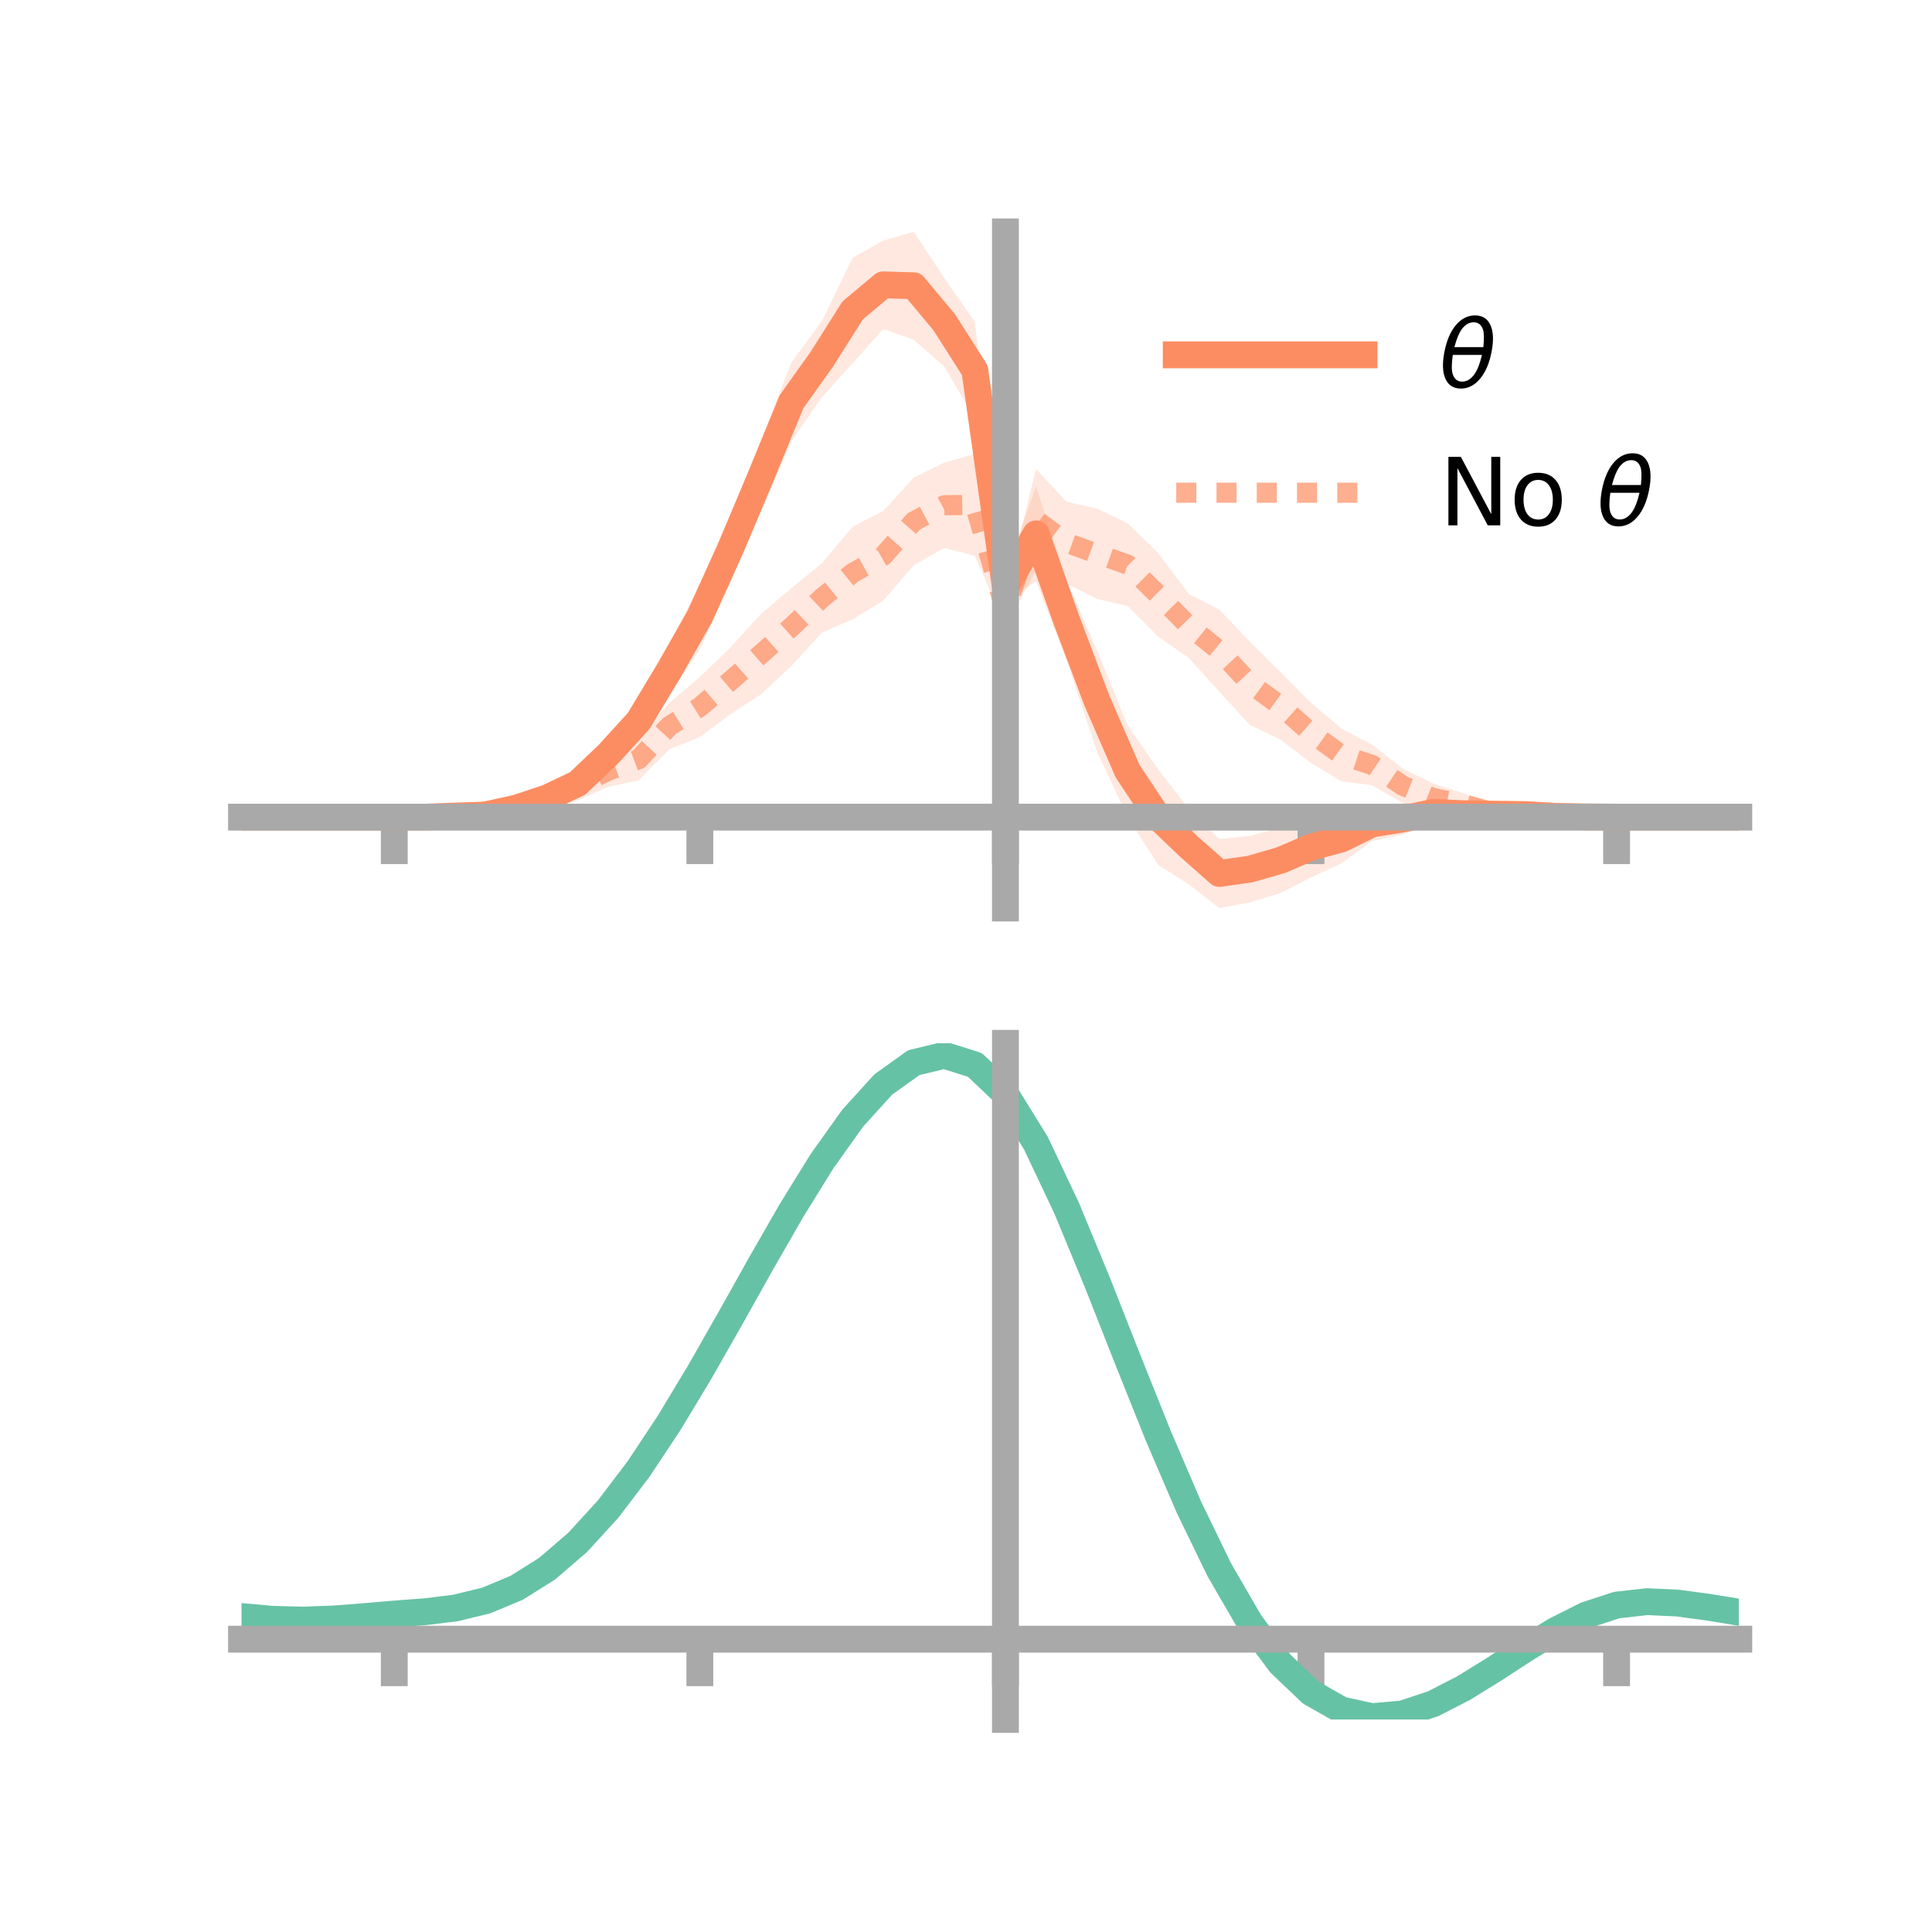 <?xml version="1.0" encoding="utf-8" standalone="no"?>
<!DOCTYPE svg PUBLIC "-//W3C//DTD SVG 1.1//EN"
  "http://www.w3.org/Graphics/SVG/1.1/DTD/svg11.dtd">
<!-- Created with matplotlib (https://matplotlib.org/) -->
<svg height="144pt" version="1.1" viewBox="0 0 144 144" width="144pt" xmlns="http://www.w3.org/2000/svg" xmlns:xlink="http://www.w3.org/1999/xlink">
 <defs>
  <style type="text/css">*{stroke-linecap:butt;stroke-linejoin:round;}</style>
 </defs>
 <g id="figure_1">
  <g id="patch_1">
   <path d="M 0 144 
L 144 144 
L 144 0 
L 0 0 
z
" style="fill:none;"/>
  </g>
  <g id="axes_1">
   <g id="patch_2">
    <path d="M 18 67.68 
L 129.6 67.68 
L 129.6 17.28 
L 18 17.28 
z
" style="fill:none;"/>
   </g>
   <g id="PolyCollection_1">
    <path clip-path="url(#p5f800a0a8c)" d="M 18 60.904 
L 18 60.904 
L 20.278 60.904 
L 22.555 60.904 
L 24.833 60.904 
L 27.11 60.904 
L 29.388 60.904 
L 31.665 60.836 
L 33.943 60.624 
L 36.22 60.433 
L 38.498 59.576 
L 40.776 58.685 
L 43.053 57.47 
L 45.331 55.018 
L 47.608 52.203 
L 49.886 48.111 
L 52.163 43.483 
L 54.441 38.402 
L 56.718 32.821 
L 58.996 27.012 
L 61.273 23.909 
L 63.551 19.208 
L 65.829 17.933 
L 68.106 17.28 
L 70.384 20.732 
L 72.661 24.004 
L 74.939 42.654 
L 77.216 36.275 
L 79.494 43.254 
L 81.771 48.485 
L 84.049 54.076 
L 86.327 57.356 
L 88.604 60.279 
L 90.882 62.531 
L 93.159 62.306 
L 95.437 61.682 
L 97.714 60.896 
L 99.992 60.704 
L 102.269 60.127 
L 104.547 59.89 
L 106.824 59.719 
L 109.102 59.908 
L 111.38 60.075 
L 113.657 60.358 
L 115.935 60.621 
L 118.212 60.815 
L 120.49 60.904 
L 122.767 60.904 
L 125.045 60.904 
L 127.322 60.904 
L 129.6 60.904 
L 129.6 60.904 
L 129.6 60.904 
L 127.322 60.904 
L 125.045 60.904 
L 122.767 60.904 
L 120.49 60.904 
L 118.212 60.962 
L 115.935 61.073 
L 113.657 61.069 
L 111.38 61.294 
L 109.102 61.394 
L 106.824 61.38 
L 104.547 62.199 
L 102.269 62.686 
L 99.992 64.345 
L 97.714 65.403 
L 95.437 66.567 
L 93.159 67.255 
L 90.882 67.68 
L 88.604 65.906 
L 86.327 64.472 
L 84.049 60.896 
L 81.771 56.031 
L 79.494 49.209 
L 77.216 43.317 
L 74.939 44.953 
L 72.661 31.203 
L 70.384 27.323 
L 68.106 25.322 
L 65.829 24.525 
L 63.551 27.067 
L 61.273 29.583 
L 58.996 32.871 
L 56.718 38.162 
L 54.441 43.395 
L 52.163 48.383 
L 49.886 51.773 
L 47.608 55.256 
L 45.331 57.436 
L 43.053 59.319 
L 40.776 60.262 
L 38.498 60.88 
L 36.22 61.064 
L 33.943 61.027 
L 31.665 60.972 
L 29.388 60.904 
L 27.11 60.904 
L 24.833 60.904 
L 22.555 60.904 
L 20.278 60.904 
L 18 60.904 
z
" style="fill:#fc8d62;fill-opacity:0.2;"/>
   </g>
   <g id="PolyCollection_2">
    <path clip-path="url(#p5f800a0a8c)" d="M 18 60.904 
L 18 60.904 
L 20.278 60.904 
L 22.555 60.904 
L 24.833 60.904 
L 27.11 60.904 
L 29.388 60.903 
L 31.665 60.799 
L 33.943 60.511 
L 36.22 60.08 
L 38.498 59.466 
L 40.776 58.823 
L 43.053 57.441 
L 45.331 56.247 
L 47.608 55.018 
L 49.886 52.387 
L 52.163 50.457 
L 54.441 48.266 
L 56.718 45.758 
L 58.996 43.831 
L 61.273 41.976 
L 63.551 39.255 
L 65.829 38.091 
L 68.106 35.597 
L 70.384 34.479 
L 72.661 33.831 
L 74.939 44.276 
L 77.216 34.947 
L 79.494 37.4 
L 81.771 37.914 
L 84.049 39.004 
L 86.327 41.23 
L 88.604 44.268 
L 90.882 45.44 
L 93.159 47.837 
L 95.437 50.09 
L 97.714 52.391 
L 99.992 54.304 
L 102.269 55.511 
L 104.547 57.276 
L 106.824 58.401 
L 109.102 59.131 
L 111.38 59.977 
L 113.657 60.416 
L 115.935 60.699 
L 118.212 60.837 
L 120.49 60.903 
L 122.767 60.904 
L 125.045 60.904 
L 127.322 60.904 
L 129.6 60.904 
L 129.6 60.904 
L 129.6 60.904 
L 127.322 60.904 
L 125.045 60.904 
L 122.767 60.904 
L 120.49 60.905 
L 118.212 60.98 
L 115.935 61.16 
L 113.657 61.212 
L 111.38 61.172 
L 109.102 60.768 
L 106.824 60.562 
L 104.547 59.847 
L 102.269 58.523 
L 99.992 58.241 
L 97.714 56.864 
L 95.437 55.122 
L 93.159 54.039 
L 90.882 51.555 
L 88.604 49.035 
L 86.327 47.457 
L 84.049 45.166 
L 81.771 44.642 
L 79.494 43.508 
L 77.216 42.541 
L 74.939 46.708 
L 72.661 41.433 
L 70.384 40.837 
L 68.106 42.126 
L 65.829 44.766 
L 63.551 46.163 
L 61.273 47.144 
L 58.996 49.622 
L 56.718 51.75 
L 54.441 53.237 
L 52.163 54.936 
L 49.886 55.845 
L 47.608 58.159 
L 45.331 58.647 
L 43.053 59.66 
L 40.776 60.357 
L 38.498 60.564 
L 36.22 60.858 
L 33.943 60.971 
L 31.665 60.942 
L 29.388 60.904 
L 27.11 60.904 
L 24.833 60.904 
L 22.555 60.904 
L 20.278 60.904 
L 18 60.904 
z
" style="fill:#fc8d62;fill-opacity:0.2;"/>
   </g>
   <g id="matplotlib.axis_1">
    <g id="xtick_1">
     <g id="line2d_1">
      <defs>
       <path d="M 0 0 
L 0 3.5 
" id="ma8a495ae06" style="stroke:#a9a9a9;stroke-width:2;"/>
      </defs>
      <g>
       <use style="fill:#a9a9a9;stroke:#a9a9a9;stroke-width:2;" x="29.388" xlink:href="#ma8a495ae06" y="60.904"/>
      </g>
     </g>
    </g>
    <g id="xtick_2">
     <g id="line2d_2">
      <g>
       <use style="fill:#a9a9a9;stroke:#a9a9a9;stroke-width:2;" x="52.163" xlink:href="#ma8a495ae06" y="60.904"/>
      </g>
     </g>
    </g>
    <g id="xtick_3">
     <g id="line2d_3">
      <g>
       <use style="fill:#a9a9a9;stroke:#a9a9a9;stroke-width:2;" x="74.939" xlink:href="#ma8a495ae06" y="60.904"/>
      </g>
     </g>
    </g>
    <g id="xtick_4">
     <g id="line2d_4">
      <g>
       <use style="fill:#a9a9a9;stroke:#a9a9a9;stroke-width:2;" x="97.714" xlink:href="#ma8a495ae06" y="60.904"/>
      </g>
     </g>
    </g>
    <g id="xtick_5">
     <g id="line2d_5">
      <g>
       <use style="fill:#a9a9a9;stroke:#a9a9a9;stroke-width:2;" x="120.49" xlink:href="#ma8a495ae06" y="60.904"/>
      </g>
     </g>
    </g>
   </g>
   <g id="matplotlib.axis_2"/>
   <g id="line2d_6">
    <path clip-path="url(#p5f800a0a8c)" d="M 18 60.904 
L 20.278 60.904 
L 22.555 60.904 
L 24.833 60.904 
L 27.11 60.904 
L 29.388 60.904 
L 31.665 60.904 
L 33.943 60.825 
L 36.22 60.748 
L 38.498 60.228 
L 40.776 59.474 
L 43.053 58.394 
L 45.331 56.227 
L 47.608 53.729 
L 49.886 49.942 
L 52.163 45.933 
L 54.441 40.899 
L 56.718 35.491 
L 58.996 29.942 
L 61.273 26.746 
L 63.551 23.138 
L 65.829 21.229 
L 68.106 21.301 
L 70.384 24.028 
L 72.661 27.604 
L 74.939 43.804 
L 77.216 39.796 
L 79.494 46.232 
L 81.771 52.258 
L 84.049 57.486 
L 86.327 60.914 
L 88.604 63.092 
L 90.882 65.105 
L 93.159 64.78 
L 95.437 64.125 
L 97.714 63.149 
L 99.992 62.525 
L 102.269 61.407 
L 104.547 61.044 
L 106.824 60.549 
L 109.102 60.651 
L 111.38 60.684 
L 113.657 60.714 
L 115.935 60.847 
L 118.212 60.888 
L 120.49 60.904 
L 122.767 60.904 
L 125.045 60.904 
L 127.322 60.904 
L 129.6 60.904 
" style="fill:none;stroke:#fc8d62;stroke-linecap:square;stroke-width:2;"/>
   </g>
   <g id="line2d_7">
    <path clip-path="url(#p5f800a0a8c)" d="M 18 60.904 
L 20.278 60.904 
L 22.555 60.904 
L 24.833 60.904 
L 27.11 60.904 
L 29.388 60.904 
L 31.665 60.871 
L 33.943 60.741 
L 36.22 60.469 
L 38.498 60.015 
L 40.776 59.59 
L 43.053 58.55 
L 45.331 57.447 
L 47.608 56.589 
L 49.886 54.116 
L 52.163 52.696 
L 54.441 50.751 
L 56.718 48.754 
L 58.996 46.727 
L 61.273 44.56 
L 63.551 42.709 
L 65.829 41.429 
L 68.106 38.862 
L 70.384 37.658 
L 72.661 37.632 
L 74.939 45.492 
L 77.216 38.744 
L 79.494 40.454 
L 81.771 41.278 
L 84.049 42.085 
L 86.327 44.343 
L 88.604 46.652 
L 90.882 48.497 
L 93.159 50.938 
L 95.437 52.606 
L 97.714 54.627 
L 99.992 56.273 
L 102.269 57.017 
L 104.547 58.562 
L 106.824 59.481 
L 109.102 59.949 
L 111.38 60.575 
L 113.657 60.814 
L 115.935 60.93 
L 118.212 60.908 
L 120.49 60.904 
L 122.767 60.904 
L 125.045 60.904 
L 127.322 60.904 
L 129.6 60.904 
" style="fill:none;stroke:#fc8d62;stroke-dasharray:1.5,1.5;stroke-dashoffset:0;stroke-opacity:0.7;stroke-width:1.5;"/>
   </g>
   <g id="patch_3">
    <path d="M 74.939 67.68 
L 74.939 17.28 
" style="fill:none;stroke:#a9a9a9;stroke-linecap:square;stroke-linejoin:miter;stroke-width:2;"/>
   </g>
   <g id="patch_4">
    <path d="M 129.6 67.68 
L 129.6 17.28 
" style="fill:none;"/>
   </g>
   <g id="patch_5">
    <path d="M 18 60.904 
L 129.6 60.904 
" style="fill:none;stroke:#a9a9a9;stroke-linecap:square;stroke-linejoin:miter;stroke-width:2;"/>
   </g>
   <g id="patch_6">
    <path d="M 18 17.28 
L 129.6 17.28 
" style="fill:none;"/>
   </g>
   <g id="legend_1">
    <g id="line2d_8">
     <path d="M 87.67 26.449 
L 101.67 26.449 
" style="fill:none;stroke:#fc8d62;stroke-linecap:square;stroke-width:2;"/>
    </g>
    <g id="line2d_9"/>
    <g id="text_1">
     <!-- $\theta$ -->
     <g transform="translate(107.27 28.899)scale(0.07 -0.07)">
      <defs>
       <path d="M 45.516 34.672 
L 14.453 34.672 
Q 12.359 20.062 14.5 13.875 
Q 17.188 6.25 24.469 6.25 
Q 31.781 6.25 37.359 13.922 
Q 42.234 20.656 45.516 34.672 
z
M 47.016 42.969 
Q 48.344 56.844 46.625 61.719 
Q 43.953 69.438 36.766 69.438 
Q 29.297 69.438 23.828 61.812 
Q 19.531 55.672 16.156 42.969 
z
M 38.188 76.766 
Q 49.906 76.766 54.594 66.406 
Q 59.281 56.109 55.719 37.844 
Q 52.203 19.625 43.453 9.281 
Q 34.766 -1.125 23.047 -1.125 
Q 11.281 -1.125 6.641 9.281 
Q 2 19.625 5.516 37.844 
Q 9.078 56.109 17.719 66.406 
Q 26.422 76.766 38.188 76.766 
z
" id="DejaVuSans-Oblique-952"/>
      </defs>
      <use transform="translate(0 0.234)" xlink:href="#DejaVuSans-Oblique-952"/>
     </g>
    </g>
    <g id="line2d_10">
     <path d="M 87.67 36.724 
L 101.67 36.724 
" style="fill:none;stroke:#fc8d62;stroke-dasharray:1.5,1.5;stroke-dashoffset:0;stroke-opacity:0.7;stroke-width:1.5;"/>
    </g>
    <g id="line2d_11"/>
    <g id="text_2">
     <!-- No $\theta$ -->
     <g transform="translate(107.27 39.174)scale(0.07 -0.07)">
      <defs>
       <path d="M 9.812 72.906 
L 23.094 72.906 
L 55.422 11.922 
L 55.422 72.906 
L 64.984 72.906 
L 64.984 0 
L 51.703 0 
L 19.391 60.984 
L 19.391 0 
L 9.812 0 
z
" id="DejaVuSans-78"/>
       <path d="M 30.609 48.391 
Q 23.391 48.391 19.188 42.75 
Q 14.984 37.109 14.984 27.297 
Q 14.984 17.484 19.156 11.844 
Q 23.344 6.203 30.609 6.203 
Q 37.797 6.203 41.984 11.859 
Q 46.188 17.531 46.188 27.297 
Q 46.188 37.016 41.984 42.703 
Q 37.797 48.391 30.609 48.391 
z
M 30.609 56 
Q 42.328 56 49.016 48.375 
Q 55.719 40.766 55.719 27.297 
Q 55.719 13.875 49.016 6.219 
Q 42.328 -1.422 30.609 -1.422 
Q 18.844 -1.422 12.172 6.219 
Q 5.516 13.875 5.516 27.297 
Q 5.516 40.766 12.172 48.375 
Q 18.844 56 30.609 56 
z
" id="DejaVuSans-111"/>
       <path id="DejaVuSans-32"/>
      </defs>
      <use transform="translate(0 0.234)" xlink:href="#DejaVuSans-78"/>
      <use transform="translate(74.805 0.234)" xlink:href="#DejaVuSans-111"/>
      <use transform="translate(135.986 0.234)" xlink:href="#DejaVuSans-32"/>
      <use transform="translate(167.773 0.234)" xlink:href="#DejaVuSans-Oblique-952"/>
     </g>
    </g>
   </g>
  </g>
  <g id="axes_2">
   <g id="patch_7">
    <path d="M 18 128.16 
L 129.6 128.16 
L 129.6 77.76 
L 18 77.76 
z
" style="fill:none;"/>
   </g>
   <g id="PolyCollection_3">
    <path clip-path="url(#p8b1780d8d1)" d="M 18 120.525 
L 18 120.445 
L 20.278 120.661 
L 22.555 120.722 
L 24.833 120.636 
L 27.11 120.451 
L 29.388 120.247 
L 31.665 120.073 
L 33.943 119.788 
L 36.22 119.231 
L 38.498 118.273 
L 40.776 116.823 
L 43.053 114.83 
L 45.331 112.286 
L 47.608 109.222 
L 49.886 105.706 
L 52.163 101.838 
L 54.441 97.749 
L 56.718 93.593 
L 58.996 89.543 
L 61.273 85.791 
L 63.551 82.534 
L 65.829 79.975 
L 68.106 78.318 
L 70.384 77.76 
L 72.661 78.49 
L 74.939 80.678 
L 77.216 84.416 
L 79.494 89.3 
L 81.771 94.882 
L 84.049 100.743 
L 86.327 106.519 
L 88.604 111.907 
L 90.882 116.675 
L 93.159 120.657 
L 95.437 123.756 
L 97.714 125.942 
L 99.992 127.243 
L 102.269 127.739 
L 104.547 127.542 
L 106.824 126.791 
L 109.102 125.642 
L 111.38 124.256 
L 113.657 122.797 
L 115.935 121.425 
L 118.212 120.293 
L 120.49 119.551 
L 122.767 119.297 
L 125.045 119.41 
L 127.322 119.728 
L 129.6 120.109 
L 129.6 120.215 
L 129.6 120.215 
L 127.322 119.858 
L 125.045 119.559 
L 122.767 119.457 
L 120.49 119.717 
L 118.212 120.469 
L 115.935 121.629 
L 113.657 123.045 
L 111.38 124.555 
L 109.102 125.989 
L 106.824 127.176 
L 104.547 127.951 
L 102.269 128.16 
L 99.992 127.671 
L 97.714 126.384 
L 95.437 124.237 
L 93.159 121.213 
L 90.882 117.343 
L 88.604 112.718 
L 86.327 107.491 
L 84.049 101.884 
L 81.771 96.19 
L 79.494 90.763 
L 77.216 86.012 
L 74.939 82.377 
L 72.661 80.255 
L 70.384 79.549 
L 68.106 80.092 
L 65.829 81.694 
L 63.551 84.16 
L 61.273 87.293 
L 58.996 90.896 
L 56.718 94.778 
L 54.441 98.757 
L 52.163 102.667 
L 49.886 106.363 
L 47.608 109.724 
L 45.331 112.656 
L 43.053 115.098 
L 40.776 117.021 
L 38.498 118.431 
L 36.22 119.369 
L 33.943 119.915 
L 31.665 120.19 
L 29.388 120.353 
L 27.11 120.542 
L 24.833 120.708 
L 22.555 120.781 
L 20.278 120.722 
L 18 120.525 
z
" style="fill:#66c2a5;fill-opacity:0.2;"/>
   </g>
   <g id="matplotlib.axis_3">
    <g id="xtick_6">
     <g id="line2d_12">
      <g>
       <use style="fill:#a9a9a9;stroke:#a9a9a9;stroke-width:2;" x="29.388" xlink:href="#ma8a495ae06" y="122.174"/>
      </g>
     </g>
    </g>
    <g id="xtick_7">
     <g id="line2d_13">
      <g>
       <use style="fill:#a9a9a9;stroke:#a9a9a9;stroke-width:2;" x="52.163" xlink:href="#ma8a495ae06" y="122.174"/>
      </g>
     </g>
    </g>
    <g id="xtick_8">
     <g id="line2d_14">
      <g>
       <use style="fill:#a9a9a9;stroke:#a9a9a9;stroke-width:2;" x="74.939" xlink:href="#ma8a495ae06" y="122.174"/>
      </g>
     </g>
    </g>
    <g id="xtick_9">
     <g id="line2d_15">
      <g>
       <use style="fill:#a9a9a9;stroke:#a9a9a9;stroke-width:2;" x="97.714" xlink:href="#ma8a495ae06" y="122.174"/>
      </g>
     </g>
    </g>
    <g id="xtick_10">
     <g id="line2d_16">
      <g>
       <use style="fill:#a9a9a9;stroke:#a9a9a9;stroke-width:2;" x="120.49" xlink:href="#ma8a495ae06" y="122.174"/>
      </g>
     </g>
    </g>
   </g>
   <g id="matplotlib.axis_4"/>
   <g id="line2d_17">
    <path clip-path="url(#p8b1780d8d1)" d="M 18 120.485 
L 20.278 120.692 
L 22.555 120.752 
L 24.833 120.672 
L 27.11 120.496 
L 29.388 120.3 
L 31.665 120.131 
L 33.943 119.851 
L 36.22 119.3 
L 38.498 118.352 
L 40.776 116.922 
L 43.053 114.964 
L 45.331 112.471 
L 47.608 109.473 
L 49.886 106.034 
L 52.163 102.253 
L 54.441 98.253 
L 56.718 94.185 
L 58.996 90.22 
L 61.273 86.542 
L 63.551 83.347 
L 65.829 80.835 
L 68.106 79.205 
L 70.384 78.655 
L 72.661 79.372 
L 74.939 81.528 
L 77.216 85.214 
L 79.494 90.031 
L 81.771 95.536 
L 84.049 101.314 
L 86.327 107.005 
L 88.604 112.313 
L 90.882 117.009 
L 93.159 120.935 
L 95.437 123.997 
L 97.714 126.163 
L 99.992 127.457 
L 102.269 127.949 
L 104.547 127.746 
L 106.824 126.984 
L 109.102 125.815 
L 111.38 124.406 
L 113.657 122.921 
L 115.935 121.527 
L 118.212 120.381 
L 120.49 119.634 
L 122.767 119.377 
L 125.045 119.485 
L 127.322 119.793 
L 129.6 120.162 
" style="fill:none;stroke:#66c2a5;stroke-linecap:square;stroke-width:2;"/>
   </g>
   <g id="patch_8">
    <path d="M 74.939 128.16 
L 74.939 77.76 
" style="fill:none;stroke:#a9a9a9;stroke-linecap:square;stroke-linejoin:miter;stroke-width:2;"/>
   </g>
   <g id="patch_9">
    <path d="M 129.6 128.16 
L 129.6 77.76 
" style="fill:none;"/>
   </g>
   <g id="patch_10">
    <path d="M 18 122.174 
L 129.6 122.174 
" style="fill:none;stroke:#a9a9a9;stroke-linecap:square;stroke-linejoin:miter;stroke-width:2;"/>
   </g>
   <g id="patch_11">
    <path d="M 18 77.76 
L 129.6 77.76 
" style="fill:none;"/>
   </g>
  </g>
 </g>
 <defs>
  <clipPath id="p5f800a0a8c">
   <rect height="50.4" width="111.6" x="18" y="17.28"/>
  </clipPath>
  <clipPath id="p8b1780d8d1">
   <rect height="50.4" width="111.6" x="18" y="77.76"/>
  </clipPath>
 </defs>
</svg>
